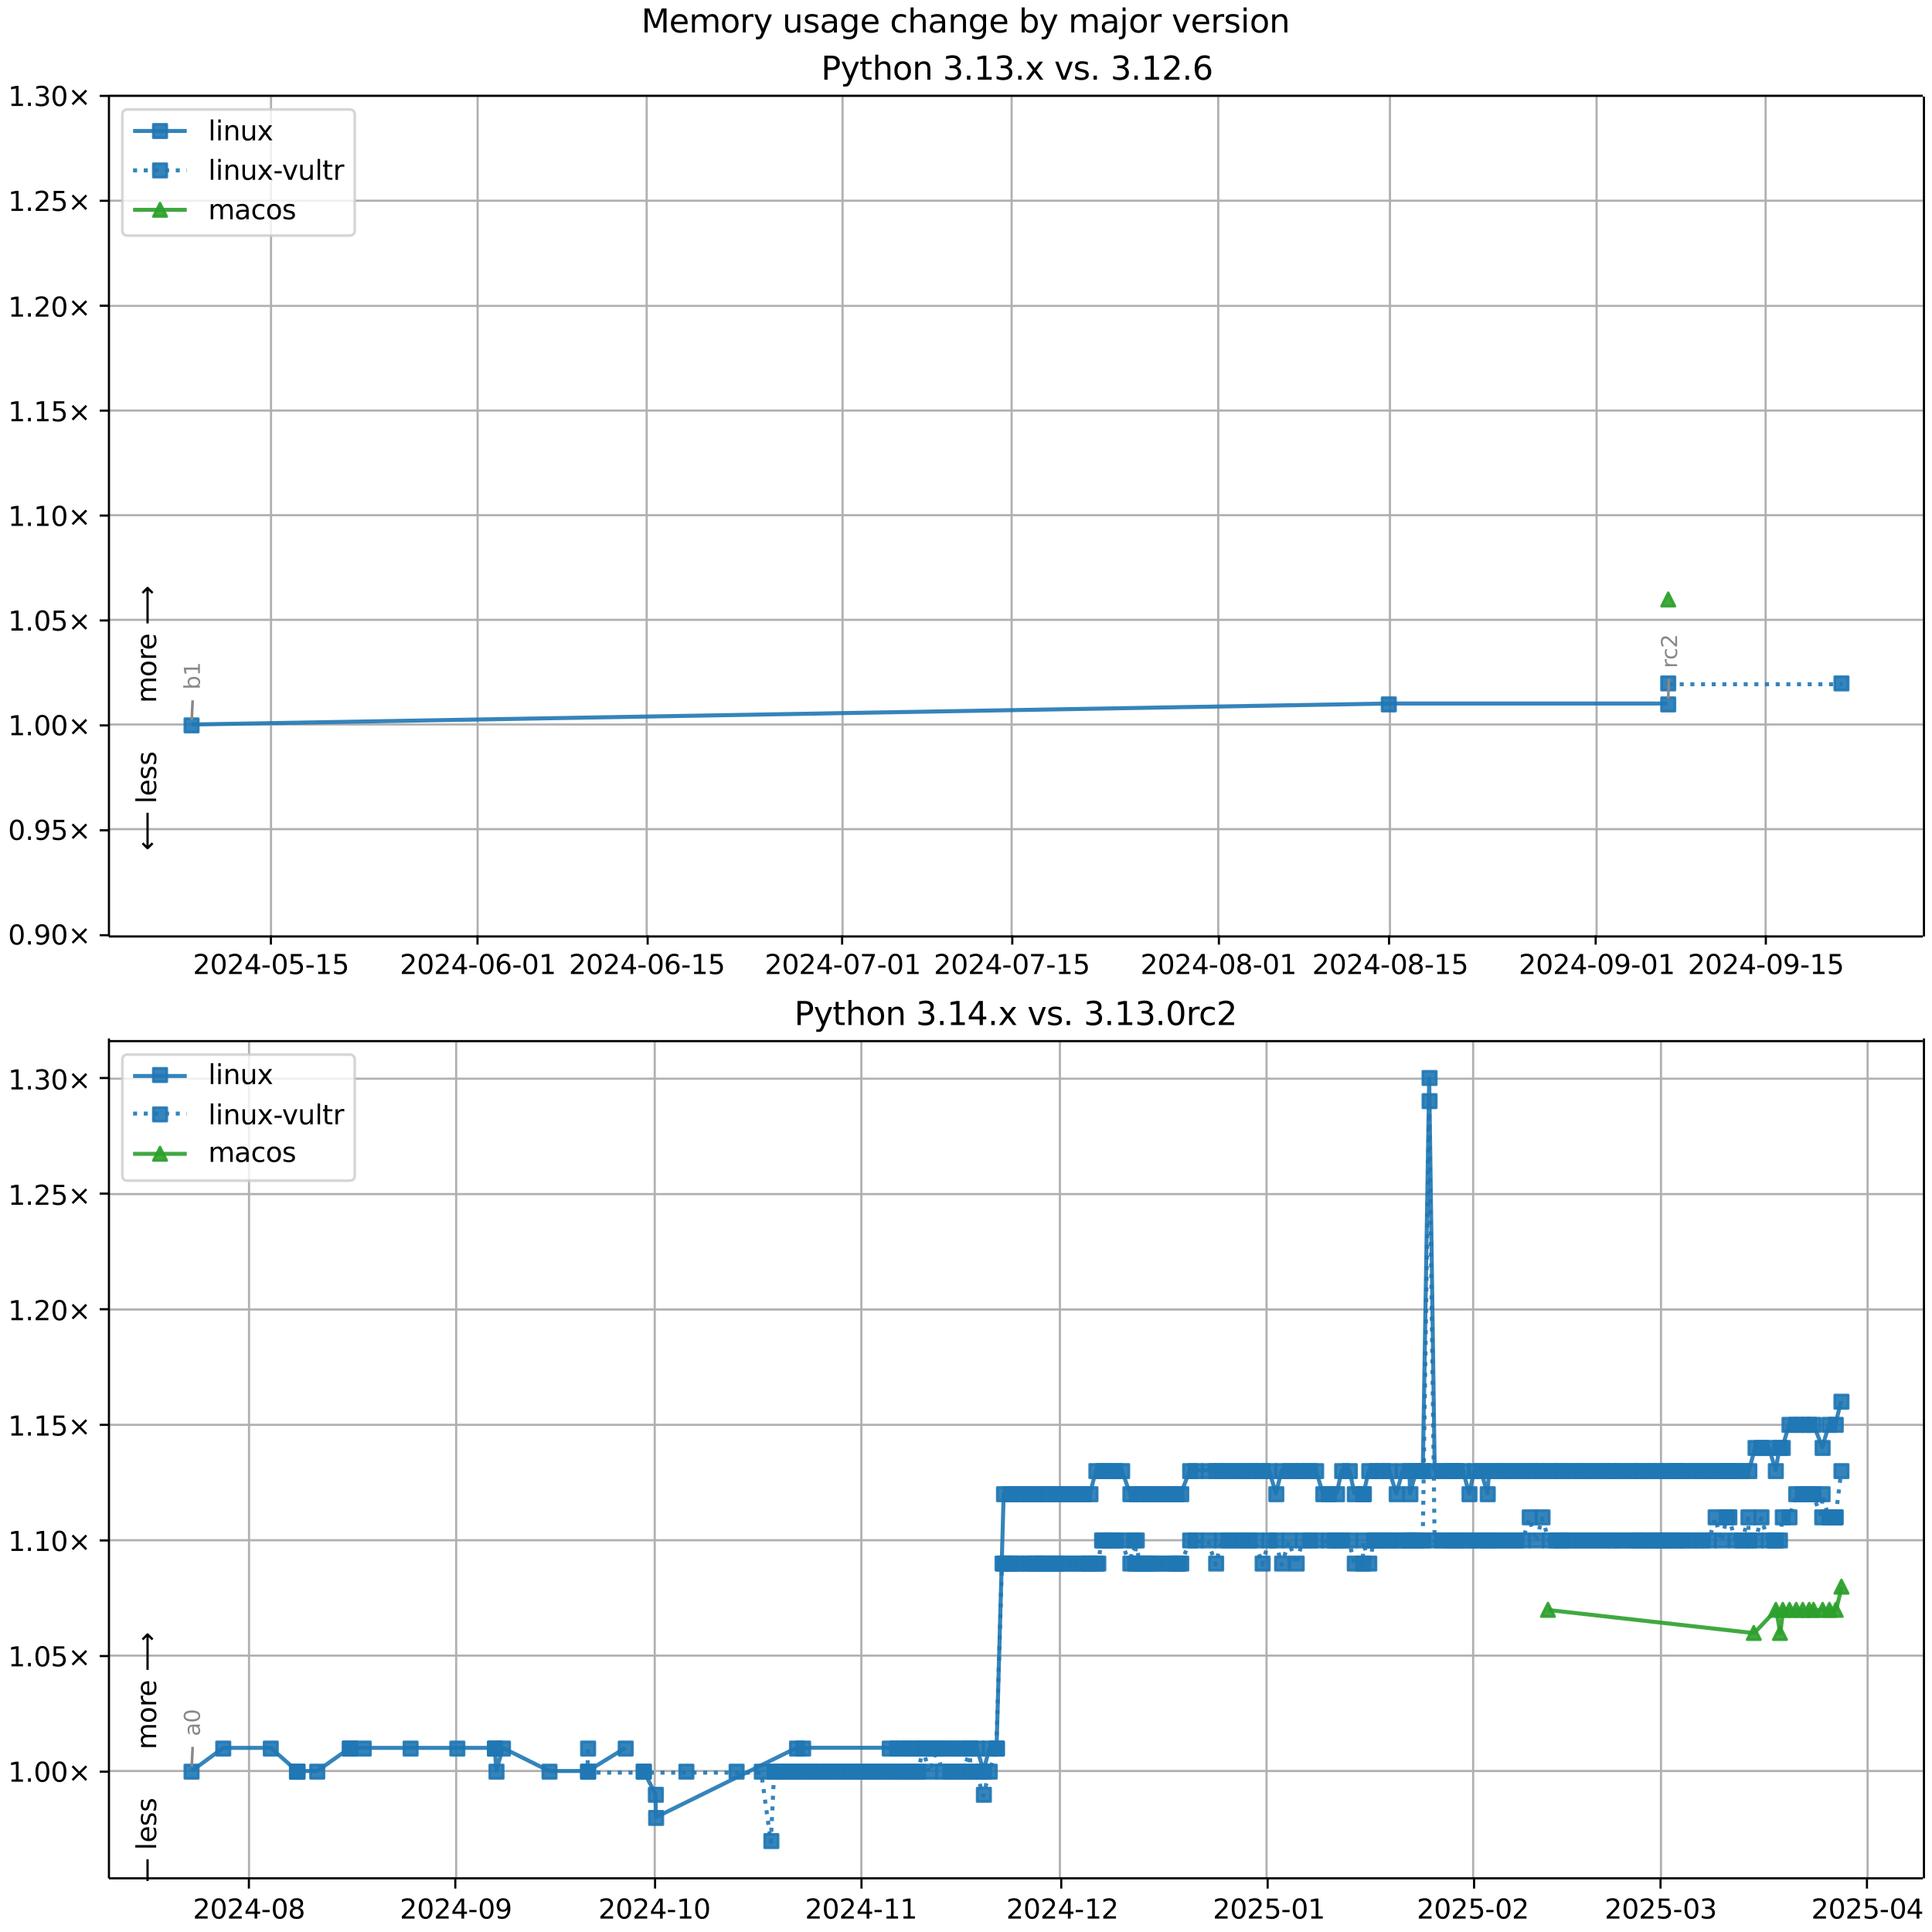 <?xml version="1.0" encoding="UTF-8"?>
<!DOCTYPE svg  PUBLIC '-//W3C//DTD SVG 1.1//EN'  'http://www.w3.org/Graphics/SVG/1.1/DTD/svg11.dtd'>
<svg width="720pt" height="720pt" version="1.1" viewBox="0 0 720 720" xmlns="http://www.w3.org/2000/svg" xmlns:xlink="http://www.w3.org/1999/xlink">
<defs>
<style type="text/css">*{stroke-linejoin: round; stroke-linecap: butt}</style>
</defs>
<path d="m0 720h720v-720h-720z" fill="#fff"/>
<path d="m40.6 349h676v-313h-676z" fill="#fff"/>
<path d="m101 349v-313" clip-path="url(#f)" fill="none" stroke="#b0b0b0" stroke-linecap="square" stroke-width=".8"/>
<defs>
<path id="i" d="m0 0v3.5" stroke="#000" stroke-width=".8"/>
</defs>
<use x="100.953" y="348.529" stroke="#000000" stroke-width=".8" xlink:href="#i"/>
<g transform="translate(71.9 363) scale(.1 -.1)">
<defs>
<path id="c" transform="scale(.016)" d="m1228 531h2203v-531h-2962v531q359 372 979 998 621 627 780 809 303 340 423 576 121 236 121 464 0 372-261 606-261 235-680 235-297 0-627-103-329-103-704-313v638q381 153 712 231 332 78 607 78 725 0 1156-363 431-362 431-968 0-288-108-546-107-257-392-607-78-91-497-524-418-433-1181-1211z"/>
<path id="b" transform="scale(.016)" d="m2034 4250q-487 0-733-480-245-479-245-1442 0-959 245-1439 246-480 733-480 491 0 736 480 246 480 246 1439 0 963-246 1442-245 480-736 480zm0 500q785 0 1199-621 414-620 414-1801 0-1178-414-1799-414-620-1199-620-784 0-1198 620-414 621-414 1799 0 1181 414 1801 414 621 1198 621z"/>
<path id="n" transform="scale(.016)" d="m2419 4116-1594-2491h1594v2491zm-166 550h794v-3041h666v-525h-666v-1100h-628v1100h-2106v609l1940 2957z"/>
<path id="e" transform="scale(.016)" d="m313 2009h1684v-512h-1684v512z"/>
<path id="k" transform="scale(.016)" d="m691 4666h2478v-532h-1900v-1143q137 47 274 70 138 23 276 23 781 0 1237-428 457-428 457-1159 0-753-469-1171-469-417-1322-417-294 0-599 50-304 50-629 150v635q281-153 581-228t634-75q541 0 856 284 316 284 316 772 0 487-316 771-315 285-856 285-253 0-505-56-251-56-513-175v2344z"/>
<path id="d" transform="scale(.016)" d="m794 531h1031v3560l-1122-225v575l1116 225h631v-4135h1031v-531h-2687v531z"/>
</defs>
<use xlink:href="#c"/>
<use transform="translate(63.6)" xlink:href="#b"/>
<use transform="translate(127)" xlink:href="#c"/>
<use transform="translate(191)" xlink:href="#n"/>
<use transform="translate(254)" xlink:href="#e"/>
<use transform="translate(291)" xlink:href="#b"/>
<use transform="translate(354)" xlink:href="#k"/>
<use transform="translate(418)" xlink:href="#e"/>
<use transform="translate(454)" xlink:href="#d"/>
<use transform="translate(518)" xlink:href="#k"/>
</g>
<path d="m178 349v-313" clip-path="url(#f)" fill="none" stroke="#b0b0b0" stroke-linecap="square" stroke-width=".8"/>
<use x="177.953" y="348.529" stroke="#000000" stroke-width=".8" xlink:href="#i"/>
<g transform="translate(149 363) scale(.1 -.1)">
<defs>
<path id="ah" transform="scale(.016)" d="m2113 2584q-425 0-674-291-248-290-248-796 0-503 248-796 249-292 674-292t673 292q248 293 248 796 0 506-248 796-248 291-673 291zm1253 1979v-575q-238 112-480 171-242 60-480 60-625 0-955-422-329-422-376-1275 184 272 462 417 279 145 613 145 703 0 1111-427 408-426 408-1160 0-719-425-1154-425-434-1131-434-810 0-1238 620-428 621-428 1799 0 1106 525 1764t1409 658q238 0 480-47t505-140z"/>
</defs>
<use xlink:href="#c"/>
<use transform="translate(63.6)" xlink:href="#b"/>
<use transform="translate(127)" xlink:href="#c"/>
<use transform="translate(191)" xlink:href="#n"/>
<use transform="translate(254)" xlink:href="#e"/>
<use transform="translate(291)" xlink:href="#b"/>
<use transform="translate(354)" xlink:href="#ah"/>
<use transform="translate(418)" xlink:href="#e"/>
<use transform="translate(454)" xlink:href="#b"/>
<use transform="translate(518)" xlink:href="#d"/>
</g>
<path d="m241 349v-313" clip-path="url(#f)" fill="none" stroke="#b0b0b0" stroke-linecap="square" stroke-width=".8"/>
<use x="241.365" y="348.529" stroke="#000000" stroke-width=".8" xlink:href="#i"/>
<g transform="translate(212 363) scale(.1 -.1)">
<use xlink:href="#c"/>
<use transform="translate(63.6)" xlink:href="#b"/>
<use transform="translate(127)" xlink:href="#c"/>
<use transform="translate(191)" xlink:href="#n"/>
<use transform="translate(254)" xlink:href="#e"/>
<use transform="translate(291)" xlink:href="#b"/>
<use transform="translate(354)" xlink:href="#ah"/>
<use transform="translate(418)" xlink:href="#e"/>
<use transform="translate(454)" xlink:href="#d"/>
<use transform="translate(518)" xlink:href="#k"/>
</g>
<path d="m314 349v-313" clip-path="url(#f)" fill="none" stroke="#b0b0b0" stroke-linecap="square" stroke-width=".8"/>
<use x="313.835" y="348.529" stroke="#000000" stroke-width=".8" xlink:href="#i"/>
<g transform="translate(285 363) scale(.1 -.1)">
<defs>
<path id="al" transform="scale(.016)" d="m525 4666h3e3v-269l-1694-4397h-659l1594 4134h-2241v532z"/>
</defs>
<use xlink:href="#c"/>
<use transform="translate(63.6)" xlink:href="#b"/>
<use transform="translate(127)" xlink:href="#c"/>
<use transform="translate(191)" xlink:href="#n"/>
<use transform="translate(254)" xlink:href="#e"/>
<use transform="translate(291)" xlink:href="#b"/>
<use transform="translate(354)" xlink:href="#al"/>
<use transform="translate(418)" xlink:href="#e"/>
<use transform="translate(454)" xlink:href="#b"/>
<use transform="translate(518)" xlink:href="#d"/>
</g>
<path d="m377 349v-313" clip-path="url(#f)" fill="none" stroke="#b0b0b0" stroke-linecap="square" stroke-width=".8"/>
<use x="377.247" y="348.529" stroke="#000000" stroke-width=".8" xlink:href="#i"/>
<g transform="translate(348 363) scale(.1 -.1)">
<use xlink:href="#c"/>
<use transform="translate(63.6)" xlink:href="#b"/>
<use transform="translate(127)" xlink:href="#c"/>
<use transform="translate(191)" xlink:href="#n"/>
<use transform="translate(254)" xlink:href="#e"/>
<use transform="translate(291)" xlink:href="#b"/>
<use transform="translate(354)" xlink:href="#al"/>
<use transform="translate(418)" xlink:href="#e"/>
<use transform="translate(454)" xlink:href="#d"/>
<use transform="translate(518)" xlink:href="#k"/>
</g>
<path d="m454 349v-313" clip-path="url(#f)" fill="none" stroke="#b0b0b0" stroke-linecap="square" stroke-width=".8"/>
<use x="454.247" y="348.529" stroke="#000000" stroke-width=".8" xlink:href="#i"/>
<g transform="translate(425 363) scale(.1 -.1)">
<defs>
<path id="ag" transform="scale(.016)" d="m2034 2216q-450 0-708-241-257-241-257-662 0-422 257-663 258-241 708-241t709 242q260 243 260 662 0 421-258 662-257 241-711 241zm-631 268q-406 100-633 378-226 279-226 679 0 559 398 884 399 325 1092 325 697 0 1094-325t397-884q0-400-227-679-226-278-629-378 456-106 710-416 255-309 255-755 0-679-414-1042-414-362-1186-362-771 0-1186 362-414 363-414 1042 0 446 256 755 257 310 713 416zm-231 997q0-362 226-565 227-203 636-203 407 0 636 203 230 203 230 565 0 363-230 566-229 203-636 203-409 0-636-203-226-203-226-566z"/>
</defs>
<use xlink:href="#c"/>
<use transform="translate(63.6)" xlink:href="#b"/>
<use transform="translate(127)" xlink:href="#c"/>
<use transform="translate(191)" xlink:href="#n"/>
<use transform="translate(254)" xlink:href="#e"/>
<use transform="translate(291)" xlink:href="#b"/>
<use transform="translate(354)" xlink:href="#ag"/>
<use transform="translate(418)" xlink:href="#e"/>
<use transform="translate(454)" xlink:href="#b"/>
<use transform="translate(518)" xlink:href="#d"/>
</g>
<path d="m518 349v-313" clip-path="url(#f)" fill="none" stroke="#b0b0b0" stroke-linecap="square" stroke-width=".8"/>
<use x="517.659" y="348.529" stroke="#000000" stroke-width=".8" xlink:href="#i"/>
<g transform="translate(489 363) scale(.1 -.1)">
<use xlink:href="#c"/>
<use transform="translate(63.6)" xlink:href="#b"/>
<use transform="translate(127)" xlink:href="#c"/>
<use transform="translate(191)" xlink:href="#n"/>
<use transform="translate(254)" xlink:href="#e"/>
<use transform="translate(291)" xlink:href="#b"/>
<use transform="translate(354)" xlink:href="#ag"/>
<use transform="translate(418)" xlink:href="#e"/>
<use transform="translate(454)" xlink:href="#d"/>
<use transform="translate(518)" xlink:href="#k"/>
</g>
<path d="m595 349v-313" clip-path="url(#f)" fill="none" stroke="#b0b0b0" stroke-linecap="square" stroke-width=".8"/>
<use x="594.659" y="348.529" stroke="#000000" stroke-width=".8" xlink:href="#i"/>
<g transform="translate(566 363) scale(.1 -.1)">
<defs>
<path id="ac" transform="scale(.016)" d="m703 97v575q238-113 481-172 244-59 479-59 625 0 954 420 330 420 377 1277-181-269-460-413-278-144-615-144-700 0-1108 423-408 424-408 1159 0 718 425 1152 425 435 1131 435 810 0 1236-621 427-620 427-1801 0-1103-524-1761-523-658-1407-658-238 0-482 47-243 47-506 141zm1256 1978q425 0 673 290 249 291 249 798 0 503-249 795-248 292-673 292t-673-292-248-795q0-507 248-798 248-290 673-290z"/>
</defs>
<use xlink:href="#c"/>
<use transform="translate(63.6)" xlink:href="#b"/>
<use transform="translate(127)" xlink:href="#c"/>
<use transform="translate(191)" xlink:href="#n"/>
<use transform="translate(254)" xlink:href="#e"/>
<use transform="translate(291)" xlink:href="#b"/>
<use transform="translate(354)" xlink:href="#ac"/>
<use transform="translate(418)" xlink:href="#e"/>
<use transform="translate(454)" xlink:href="#b"/>
<use transform="translate(518)" xlink:href="#d"/>
</g>
<path d="m658 349v-313" clip-path="url(#f)" fill="none" stroke="#b0b0b0" stroke-linecap="square" stroke-width=".8"/>
<use x="658.071" y="348.529" stroke="#000000" stroke-width=".8" xlink:href="#i"/>
<g transform="translate(629 363) scale(.1 -.1)">
<use xlink:href="#c"/>
<use transform="translate(63.6)" xlink:href="#b"/>
<use transform="translate(127)" xlink:href="#c"/>
<use transform="translate(191)" xlink:href="#n"/>
<use transform="translate(254)" xlink:href="#e"/>
<use transform="translate(291)" xlink:href="#b"/>
<use transform="translate(354)" xlink:href="#ac"/>
<use transform="translate(418)" xlink:href="#e"/>
<use transform="translate(454)" xlink:href="#d"/>
<use transform="translate(518)" xlink:href="#k"/>
</g>
<path d="m40.6 349h676" clip-path="url(#f)" fill="none" stroke="#b0b0b0" stroke-linecap="square" stroke-width=".8"/>
<defs>
<path id="l" d="m0 0h-3.5" stroke="#000" stroke-width=".8"/>
</defs>
<use x="40.646" y="348.529" stroke="#000000" stroke-width=".8" xlink:href="#l"/>
<g transform="translate(3 352) scale(.1 -.1)">
<defs>
<path id="g" transform="scale(.016)" d="m684 794h660v-794h-660v794z"/>
<path id="m" transform="scale(.016)" d="m4488 3438-1429-1435 1429-1428-372-378-1435 1434-1434-1434-369 378 1425 1428-1425 1435 369 378 1434-1435 1435 1435 372-378z"/>
</defs>
<use xlink:href="#b"/>
<use transform="translate(63.6)" xlink:href="#g"/>
<use transform="translate(95.4)" xlink:href="#ac"/>
<use transform="translate(159)" xlink:href="#b"/>
<use transform="translate(223)" xlink:href="#m"/>
</g>
<path d="m40.6 309h676" clip-path="url(#f)" fill="none" stroke="#b0b0b0" stroke-linecap="square" stroke-width=".8"/>
<use x="40.646" y="309.429" stroke="#000000" stroke-width=".8" xlink:href="#l"/>
<g transform="translate(3 313) scale(.1 -.1)">
<use xlink:href="#b"/>
<use transform="translate(63.6)" xlink:href="#g"/>
<use transform="translate(95.4)" xlink:href="#ac"/>
<use transform="translate(159)" xlink:href="#k"/>
<use transform="translate(223)" xlink:href="#m"/>
</g>
<path d="m40.6 270h676" clip-path="url(#f)" fill="none" stroke="#b0b0b0" stroke-linecap="square" stroke-width=".8"/>
<use x="40.646" y="270.33" stroke="#000000" stroke-width=".8" xlink:href="#l"/>
<g transform="translate(3 274) scale(.1 -.1)">
<use xlink:href="#d"/>
<use transform="translate(63.6)" xlink:href="#g"/>
<use transform="translate(95.4)" xlink:href="#b"/>
<use transform="translate(159)" xlink:href="#b"/>
<use transform="translate(223)" xlink:href="#m"/>
</g>
<path d="m40.6 231h676" clip-path="url(#f)" fill="none" stroke="#b0b0b0" stroke-linecap="square" stroke-width=".8"/>
<use x="40.646" y="231.23" stroke="#000000" stroke-width=".8" xlink:href="#l"/>
<g transform="translate(3 235) scale(.1 -.1)">
<use xlink:href="#d"/>
<use transform="translate(63.6)" xlink:href="#g"/>
<use transform="translate(95.4)" xlink:href="#b"/>
<use transform="translate(159)" xlink:href="#k"/>
<use transform="translate(223)" xlink:href="#m"/>
</g>
<path d="m40.6 192h676" clip-path="url(#f)" fill="none" stroke="#b0b0b0" stroke-linecap="square" stroke-width=".8"/>
<use x="40.646" y="192.131" stroke="#000000" stroke-width=".8" xlink:href="#l"/>
<g transform="translate(3 196) scale(.1 -.1)">
<use xlink:href="#d"/>
<use transform="translate(63.6)" xlink:href="#g"/>
<use transform="translate(95.4)" xlink:href="#d"/>
<use transform="translate(159)" xlink:href="#b"/>
<use transform="translate(223)" xlink:href="#m"/>
</g>
<path d="m40.6 153h676" clip-path="url(#f)" fill="none" stroke="#b0b0b0" stroke-linecap="square" stroke-width=".8"/>
<use x="40.646" y="153.031" stroke="#000000" stroke-width=".8" xlink:href="#l"/>
<g transform="translate(3 157) scale(.1 -.1)">
<use xlink:href="#d"/>
<use transform="translate(63.6)" xlink:href="#g"/>
<use transform="translate(95.4)" xlink:href="#d"/>
<use transform="translate(159)" xlink:href="#k"/>
<use transform="translate(223)" xlink:href="#m"/>
</g>
<path d="m40.6 114h676" clip-path="url(#f)" fill="none" stroke="#b0b0b0" stroke-linecap="square" stroke-width=".8"/>
<use x="40.646" y="113.932" stroke="#000000" stroke-width=".8" xlink:href="#l"/>
<g transform="translate(3 118) scale(.1 -.1)">
<use xlink:href="#d"/>
<use transform="translate(63.6)" xlink:href="#g"/>
<use transform="translate(95.4)" xlink:href="#c"/>
<use transform="translate(159)" xlink:href="#b"/>
<use transform="translate(223)" xlink:href="#m"/>
</g>
<path d="m40.6 74.8h676" clip-path="url(#f)" fill="none" stroke="#b0b0b0" stroke-linecap="square" stroke-width=".8"/>
<use x="40.646" y="74.832" stroke="#000000" stroke-width=".8" xlink:href="#l"/>
<g transform="translate(3 78.6) scale(.1 -.1)">
<use xlink:href="#d"/>
<use transform="translate(63.6)" xlink:href="#g"/>
<use transform="translate(95.4)" xlink:href="#c"/>
<use transform="translate(159)" xlink:href="#k"/>
<use transform="translate(223)" xlink:href="#m"/>
</g>
<path d="m40.6 35.7h676" clip-path="url(#f)" fill="none" stroke="#b0b0b0" stroke-linecap="square" stroke-width=".8"/>
<use x="40.646" y="35.733" stroke="#000000" stroke-width=".8" xlink:href="#l"/>
<g transform="translate(3 39.5) scale(.1 -.1)">
<defs>
<path id="r" transform="scale(.016)" d="m2597 2516q453-97 707-404 255-306 255-756 0-690-475-1069-475-378-1350-378-293 0-604 58t-642 174v609q262-153 574-231 313-78 654-78 593 0 904 234t311 681q0 413-289 645-289 233-804 233h-544v519h569q465 0 712 186t247 536q0 359-255 551-254 193-729 193-260 0-557-57-297-56-653-174v562q360 100 674 150t592 50q719 0 1137-327 419-326 419-882 0-388-222-655t-631-370z"/>
</defs>
<use xlink:href="#d"/>
<use transform="translate(63.6)" xlink:href="#g"/>
<use transform="translate(95.4)" xlink:href="#r"/>
<use transform="translate(159)" xlink:href="#b"/>
<use transform="translate(223)" xlink:href="#m"/>
</g>
<path d="m71.4 270 446-7.82h104" clip-path="url(#f)" fill="none" stroke="#1f77b4" stroke-linecap="square" stroke-opacity=".9" stroke-width="1.5"/>
<defs>
<path id="a" d="m-2.5 2.5h5v-5h-5z" stroke="#1f77b4" stroke-opacity=".9"/>
</defs>
<g clip-path="url(#f)" fill="#1f77b4" fill-opacity=".9" stroke="#1f77b4" stroke-opacity=".9">
<use x="71.389" y="270.33" xlink:href="#a"/>
<use x="517.569" y="262.51" xlink:href="#a"/>
<use x="621.695" y="262.51" xlink:href="#a"/>
</g>
<g stroke="#1f77b4" stroke-opacity=".9">
<path d="m622 255h64.6" clip-path="url(#f)" fill="none" stroke-dasharray="1.5,2.475" stroke-width="1.5"/>
<g clip-path="url(#f)" fill="#1f77b4" fill-opacity=".9">
<use x="621.695" y="254.69" xlink:href="#a"/>
<use x="686.256" y="254.69" xlink:href="#a"/>
</g>
</g>
<path d="m622 223" clip-path="url(#f)" fill="none" stroke="#2ca02c" stroke-linecap="square" stroke-opacity=".9" stroke-width="1.5"/>
<defs>
<path id="j" d="m0-2.5-2.5 5h5z" stroke="#2ca02c" stroke-opacity=".9"/>
</defs>
<g clip-path="url(#f)">
<use x="621.695" y="223.41" fill="#2ca02c" fill-opacity=".9" stroke="#2ca02c" stroke-opacity=".9" xlink:href="#j"/>
</g>
<path d="m40.6 349v-313" fill="none" stroke="#000" stroke-linecap="square" stroke-width=".8"/>
<path d="m717 349v-313" fill="none" stroke="#000" stroke-linecap="square" stroke-width=".8"/>
<path d="m40.6 349h676" fill="none" stroke="#000" stroke-linecap="square" stroke-width=".8"/>
<path d="m40.6 35.7h676" fill="none" stroke="#000" stroke-linecap="square" stroke-width=".8"/>
<path d="m71.8 261-0.348 7.35" fill="none" stroke="#888" stroke-linecap="round"/>
<g transform="translate(74.5 257) rotate(-90) scale(.08 -.08)" fill="#888">
<defs>
<path id="aj" transform="scale(.016)" d="m3116 1747q0 634-261 995t-717 361q-457 0-718-361t-261-995 261-995 718-361q456 0 717 361t261 995zm-1957 1222q182 312 458 463 277 152 661 152 638 0 1036-506 399-506 399-1331t-399-1332q-398-506-1036-506-384 0-661 152-276 152-458 464v-525h-578v4863h578v-1894z"/>
</defs>
<use xlink:href="#aj"/>
<use transform="translate(63.5)" xlink:href="#d"/>
</g>
<path d="m622 253-0.326 7.34" fill="none" stroke="#888" stroke-linecap="round"/>
<g transform="translate(625 249) rotate(-90) scale(.08 -.08)" fill="#888">
<defs>
<path id="p" transform="scale(.016)" d="m2631 2963q-97 56-211 82-114 27-251 27-488 0-749-317t-261-911v-1844h-578v3500h578v-544q182 319 472 473 291 155 707 155 59 0 131-8 72-7 159-23l3-590z"/>
<path id="ab" transform="scale(.016)" d="m3122 3366v-538q-244 135-489 202t-495 67q-560 0-870-355-309-354-309-995t309-996q310-354 870-354 250 0 495 67t489 202v-532q-241-112-499-168-257-57-548-57-791 0-1257 497-465 497-465 1341 0 856 470 1346 471 491 1290 491 265 0 518-55 253-54 491-163z"/>
</defs>
<use xlink:href="#p"/>
<use transform="translate(38.9)" xlink:href="#ab"/>
<use transform="translate(93.8)" xlink:href="#c"/>
</g>
<g clip-path="url(#f)">
<g transform="translate(58.2 262) rotate(-90) scale(.1 -.1)">
<defs>
<path id="x" transform="scale(.016)" d="m3328 2828q216 388 516 572t706 184q547 0 844-383 297-382 297-1088v-2113h-578v2094q0 503-179 746-178 244-543 244-447 0-707-297-259-296-259-809v-1978h-578v2094q0 506-178 748t-550 242q-441 0-701-298-259-298-259-808v-1978h-578v3500h578v-544q197 322 472 475t653 153q382 0 649-194 267-193 395-562z"/>
<path id="q" transform="scale(.016)" d="m1959 3097q-462 0-731-361t-269-989 267-989q268-361 733-361 460 0 728 362 269 363 269 988 0 622-269 986-268 364-728 364zm0 487q750 0 1178-488 429-487 429-1349 0-859-429-1349-428-489-1178-489-753 0-1180 489-426 490-426 1349 0 862 426 1349 427 488 1180 488z"/>
<path id="u" transform="scale(.016)" d="m3597 1894v-281h-2644q38-594 358-905t892-311q331 0 642 81t618 244v-544q-310-131-635-200t-659-69q-838 0-1327 487-489 488-489 1320 0 859 464 1363 464 505 1252 505 706 0 1117-455 411-454 411-1235zm-575 169q-6 471-264 752-258 282-683 282-481 0-770-272t-333-766l2050 4z"/>
<path id="am" transform="scale(.016)" d="m8863 2147v-281l-1229-1228-375 375 729 728h-7622v531h7622l-729 728 375 375 1229-1228z"/>
</defs>
<use xlink:href="#x"/>
<use transform="translate(97.4)" xlink:href="#q"/>
<use transform="translate(159)" xlink:href="#p"/>
<use transform="translate(197)" xlink:href="#u"/>
<use transform="translate(259)" xlink:href="#DejaVuSans-20"/>
<use transform="translate(291)" xlink:href="#am"/>
</g>
</g>
<g clip-path="url(#f)">
<g transform="translate(58.2 317) rotate(-90) scale(.1 -.1)">
<defs>
<path id="an" transform="scale(.016)" d="m313 1866v281l1228 1228 375-375-728-728h7621v-531h-7621l728-728-375-375-1228 1228z"/>
<path id="t" transform="scale(.016)" d="m603 4863h575v-4863h-575v4863z"/>
<path id="o" transform="scale(.016)" d="m2834 3397v-544q-243 125-506 187-262 63-544 63-428 0-642-131t-214-394q0-200 153-314t616-217l197-44q612-131 870-370t258-667q0-488-386-773-386-284-1061-284-281 0-586 55t-642 164v594q319-166 628-249 309-82 613-82 406 0 624 139 219 139 219 392 0 234-158 359-157 125-692 241l-200 47q-534 112-772 345-237 233-237 639 0 494 350 762 350 269 994 269 318 0 599-47 282-46 519-140z"/>
</defs>
<use xlink:href="#an"/>
<use transform="translate(143)" xlink:href="#DejaVuSans-20"/>
<use transform="translate(175)" xlink:href="#t"/>
<use transform="translate(203)" xlink:href="#u"/>
<use transform="translate(264)" xlink:href="#o"/>
<use transform="translate(317)" xlink:href="#o"/>
</g>
</g>
<g transform="translate(306 29.7) scale(.12 -.12)">
<defs>
<path id="ak" transform="scale(.016)" d="m1259 4147v-1753h794q441 0 681 228 241 228 241 650 0 419-241 647-240 228-681 228h-794zm-631 519h1425q785 0 1186-355 402-355 402-1039 0-691-402-1044-401-353-1186-353h-794v-1875h-631v4666z"/>
<path id="ad" transform="scale(.016)" d="m2059-325q-243-625-475-815-231-191-618-191h-460v481h338q237 0 368 113 132 112 291 531l103 262-1415 3444h609l1094-2737 1094 2737h609l-1538-3825z"/>
<path id="ae" transform="scale(.016)" d="m1172 4494v-994h1184v-447h-1184v-1900q0-428 117-550t477-122h590v-481h-590q-666 0-919 248-253 249-253 905v1900h-422v447h422v994h578z"/>
<path id="af" transform="scale(.016)" d="m3513 2113v-2113h-575v2094q0 497-194 743-194 247-581 247-466 0-735-297-269-296-269-809v-1978h-578v4863h578v-1907q207 316 486 472 280 156 646 156 603 0 912-373 310-373 310-1098z"/>
<path id="s" transform="scale(.016)" d="m3513 2113v-2113h-575v2094q0 497-194 743-194 247-581 247-466 0-735-297-269-296-269-809v-1978h-578v3500h578v-544q207 316 486 472 280 156 646 156 603 0 912-373 310-373 310-1098z"/>
<path id="w" transform="scale(.016)" d="m3513 3500-1266-1703 1331-1797h-678l-1019 1375-1018-1375h-679l1360 1831-1244 1669h678l928-1247 928 1247h679z"/>
<path id="z" transform="scale(.016)" d="m191 3500h609l1094-2937 1094 2937h609l-1313-3500h-781l-1312 3500z"/>
</defs>
<use xlink:href="#ak"/>
<use transform="translate(60.3)" xlink:href="#ad"/>
<use transform="translate(119)" xlink:href="#ae"/>
<use transform="translate(159)" xlink:href="#af"/>
<use transform="translate(222)" xlink:href="#q"/>
<use transform="translate(283)" xlink:href="#s"/>
<use transform="translate(347)" xlink:href="#DejaVuSans-20"/>
<use transform="translate(378)" xlink:href="#r"/>
<use transform="translate(442)" xlink:href="#g"/>
<use transform="translate(474)" xlink:href="#d"/>
<use transform="translate(537)" xlink:href="#r"/>
<use transform="translate(601)" xlink:href="#g"/>
<use transform="translate(633)" xlink:href="#w"/>
<use transform="translate(692)" xlink:href="#DejaVuSans-20"/>
<use transform="translate(724)" xlink:href="#z"/>
<use transform="translate(783)" xlink:href="#o"/>
<use transform="translate(835)" xlink:href="#g"/>
<use transform="translate(867)" xlink:href="#DejaVuSans-20"/>
<use transform="translate(899)" xlink:href="#r"/>
<use transform="translate(962)" xlink:href="#g"/>
<use transform="translate(994)" xlink:href="#d"/>
<use transform="translate(1058)" xlink:href="#c"/>
<use transform="translate(1121)" xlink:href="#g"/>
<use transform="translate(1153)" xlink:href="#ah"/>
</g>
<path d="m47.6 87.8h82.6q2 0 2-2v-43q0-2-2-2h-82.6q-2 0-2 2v43q0 2 2 2z" fill="#fff" opacity=".8" stroke="#ccc"/>
<path d="m49.6 48.8h10 10" fill="none" stroke="#1f77b4" stroke-linecap="square" stroke-opacity=".9" stroke-width="1.5"/>
<use x="59.646" y="48.831" fill="#1f77b4" fill-opacity=".9" stroke="#1f77b4" stroke-opacity=".9" xlink:href="#a"/>
<g transform="translate(77.6 52.3) scale(.1 -.1)">
<defs>
<path id="aa" transform="scale(.016)" d="m603 3500h575v-3500h-575v3500zm0 1363h575v-729h-575v729z"/>
<path id="v" transform="scale(.016)" d="m544 1381v2119h575v-2097q0-497 193-746 194-248 582-248 465 0 735 297 271 297 271 810v1984h575v-3500h-575v538q-209-319-486-474-276-155-642-155-603 0-916 375-312 375-312 1097zm1447 2203z"/>
</defs>
<use xlink:href="#t"/>
<use transform="translate(27.8)" xlink:href="#aa"/>
<use transform="translate(55.6)" xlink:href="#s"/>
<use transform="translate(119)" xlink:href="#v"/>
<use transform="translate(182)" xlink:href="#w"/>
</g>
<path d="m49.6 63.5h10 10" fill="none" stroke="#1f77b4" stroke-dasharray="1.5,2.475" stroke-opacity=".9" stroke-width="1.5"/>
<use x="59.646" y="63.509" fill="#1f77b4" fill-opacity=".9" stroke="#1f77b4" stroke-opacity=".9" xlink:href="#a"/>
<g transform="translate(77.6 67) scale(.1 -.1)">
<use xlink:href="#t"/>
<use transform="translate(27.8)" xlink:href="#aa"/>
<use transform="translate(55.6)" xlink:href="#s"/>
<use transform="translate(119)" xlink:href="#v"/>
<use transform="translate(182)" xlink:href="#w"/>
<use transform="translate(242)" xlink:href="#e"/>
<use transform="translate(275)" xlink:href="#z"/>
<use transform="translate(334)" xlink:href="#v"/>
<use transform="translate(398)" xlink:href="#t"/>
<use transform="translate(425)" xlink:href="#ae"/>
<use transform="translate(465)" xlink:href="#p"/>
</g>
<path d="m49.6 78.2h10 10" fill="none" stroke="#2ca02c" stroke-linecap="square" stroke-opacity=".9" stroke-width="1.5"/>
<use x="59.646" y="78.187" fill="#2ca02c" fill-opacity=".9" stroke="#2ca02c" stroke-opacity=".9" xlink:href="#j"/>
<g transform="translate(77.6 81.7) scale(.1 -.1)">
<defs>
<path id="y" transform="scale(.016)" d="m2194 1759q-697 0-966-159t-269-544q0-306 202-486 202-179 548-179 479 0 768 339t289 901v128h-572zm1147 238v-2e3h-575v531q-197-318-491-470t-719-152q-537 0-855 302-317 302-317 808 0 590 395 890 396 300 1180 300h807v57q0 397-261 614t-733 217q-300 0-585-72-284-72-546-216v532q315 122 612 182 297 61 578 61 760 0 1135-394 375-393 375-1193z"/>
</defs>
<use xlink:href="#x"/>
<use transform="translate(97.4)" xlink:href="#y"/>
<use transform="translate(159)" xlink:href="#ab"/>
<use transform="translate(214)" xlink:href="#q"/>
<use transform="translate(275)" xlink:href="#o"/>
</g>
<path d="m40.6 700h676v-313h-676z" fill="#fff"/>
<path d="m92.8 700v-313" clip-path="url(#h)" fill="none" stroke="#b0b0b0" stroke-linecap="square" stroke-width=".8"/>
<use x="92.754" y="700.322" stroke="#000000" stroke-width=".8" xlink:href="#i"/>
<g transform="translate(71.9 715) scale(.1 -.1)">
<use xlink:href="#c"/>
<use transform="translate(63.6)" xlink:href="#b"/>
<use transform="translate(127)" xlink:href="#c"/>
<use transform="translate(191)" xlink:href="#n"/>
<use transform="translate(254)" xlink:href="#e"/>
<use transform="translate(291)" xlink:href="#b"/>
<use transform="translate(354)" xlink:href="#ag"/>
</g>
<path d="m170 700v-313" clip-path="url(#h)" fill="none" stroke="#b0b0b0" stroke-linecap="square" stroke-width=".8"/>
<use x="169.68" y="700.322" stroke="#000000" stroke-width=".8" xlink:href="#i"/>
<g transform="translate(149 715) scale(.1 -.1)">
<use xlink:href="#c"/>
<use transform="translate(63.6)" xlink:href="#b"/>
<use transform="translate(127)" xlink:href="#c"/>
<use transform="translate(191)" xlink:href="#n"/>
<use transform="translate(254)" xlink:href="#e"/>
<use transform="translate(291)" xlink:href="#b"/>
<use transform="translate(354)" xlink:href="#ac"/>
</g>
<path d="m244 700v-313" clip-path="url(#h)" fill="none" stroke="#b0b0b0" stroke-linecap="square" stroke-width=".8"/>
<use x="244.125" y="700.322" stroke="#000000" stroke-width=".8" xlink:href="#i"/>
<g transform="translate(223 715) scale(.1 -.1)">
<use xlink:href="#c"/>
<use transform="translate(63.6)" xlink:href="#b"/>
<use transform="translate(127)" xlink:href="#c"/>
<use transform="translate(191)" xlink:href="#n"/>
<use transform="translate(254)" xlink:href="#e"/>
<use transform="translate(291)" xlink:href="#d"/>
<use transform="translate(354)" xlink:href="#b"/>
</g>
<path d="m321 700v-313" clip-path="url(#h)" fill="none" stroke="#b0b0b0" stroke-linecap="square" stroke-width=".8"/>
<use x="321.051" y="700.322" stroke="#000000" stroke-width=".8" xlink:href="#i"/>
<g transform="translate(300 715) scale(.1 -.1)">
<use xlink:href="#c"/>
<use transform="translate(63.6)" xlink:href="#b"/>
<use transform="translate(127)" xlink:href="#c"/>
<use transform="translate(191)" xlink:href="#n"/>
<use transform="translate(254)" xlink:href="#e"/>
<use transform="translate(291)" xlink:href="#d"/>
<use transform="translate(354)" xlink:href="#d"/>
</g>
<path d="m395 700v-313" clip-path="url(#h)" fill="none" stroke="#b0b0b0" stroke-linecap="square" stroke-width=".8"/>
<use x="395.496" y="700.322" stroke="#000000" stroke-width=".8" xlink:href="#i"/>
<g transform="translate(375 715) scale(.1 -.1)">
<use xlink:href="#c"/>
<use transform="translate(63.6)" xlink:href="#b"/>
<use transform="translate(127)" xlink:href="#c"/>
<use transform="translate(191)" xlink:href="#n"/>
<use transform="translate(254)" xlink:href="#e"/>
<use transform="translate(291)" xlink:href="#d"/>
<use transform="translate(354)" xlink:href="#c"/>
</g>
<path d="m472 700v-313" clip-path="url(#h)" fill="none" stroke="#b0b0b0" stroke-linecap="square" stroke-width=".8"/>
<use x="472.422" y="700.322" stroke="#000000" stroke-width=".8" xlink:href="#i"/>
<g transform="translate(452 715) scale(.1 -.1)">
<use xlink:href="#c"/>
<use transform="translate(63.6)" xlink:href="#b"/>
<use transform="translate(127)" xlink:href="#c"/>
<use transform="translate(191)" xlink:href="#k"/>
<use transform="translate(254)" xlink:href="#e"/>
<use transform="translate(291)" xlink:href="#b"/>
<use transform="translate(354)" xlink:href="#d"/>
</g>
<path d="m549 700v-313" clip-path="url(#h)" fill="none" stroke="#b0b0b0" stroke-linecap="square" stroke-width=".8"/>
<use x="549.349" y="700.322" stroke="#000000" stroke-width=".8" xlink:href="#i"/>
<g transform="translate(528 715) scale(.1 -.1)">
<use xlink:href="#c"/>
<use transform="translate(63.6)" xlink:href="#b"/>
<use transform="translate(127)" xlink:href="#c"/>
<use transform="translate(191)" xlink:href="#k"/>
<use transform="translate(254)" xlink:href="#e"/>
<use transform="translate(291)" xlink:href="#b"/>
<use transform="translate(354)" xlink:href="#c"/>
</g>
<path d="m619 700v-313" clip-path="url(#h)" fill="none" stroke="#b0b0b0" stroke-linecap="square" stroke-width=".8"/>
<use x="618.831" y="700.322" stroke="#000000" stroke-width=".8" xlink:href="#i"/>
<g transform="translate(598 715) scale(.1 -.1)">
<use xlink:href="#c"/>
<use transform="translate(63.6)" xlink:href="#b"/>
<use transform="translate(127)" xlink:href="#c"/>
<use transform="translate(191)" xlink:href="#k"/>
<use transform="translate(254)" xlink:href="#e"/>
<use transform="translate(291)" xlink:href="#b"/>
<use transform="translate(354)" xlink:href="#r"/>
</g>
<path d="m696 700v-313" clip-path="url(#h)" fill="none" stroke="#b0b0b0" stroke-linecap="square" stroke-width=".8"/>
<use x="695.757" y="700.322" stroke="#000000" stroke-width=".8" xlink:href="#i"/>
<g transform="translate(675 715) scale(.1 -.1)">
<use xlink:href="#c"/>
<use transform="translate(63.6)" xlink:href="#b"/>
<use transform="translate(127)" xlink:href="#c"/>
<use transform="translate(191)" xlink:href="#k"/>
<use transform="translate(254)" xlink:href="#e"/>
<use transform="translate(291)" xlink:href="#b"/>
<use transform="translate(354)" xlink:href="#n"/>
</g>
<path d="m40.6 660h676" clip-path="url(#h)" fill="none" stroke="#b0b0b0" stroke-linecap="square" stroke-width=".8"/>
<use x="40.646" y="660.253" stroke="#000000" stroke-width=".8" xlink:href="#l"/>
<g transform="translate(3 664) scale(.1 -.1)">
<use xlink:href="#d"/>
<use transform="translate(63.6)" xlink:href="#g"/>
<use transform="translate(95.4)" xlink:href="#b"/>
<use transform="translate(159)" xlink:href="#b"/>
<use transform="translate(223)" xlink:href="#m"/>
</g>
<path d="m40.6 617h676" clip-path="url(#h)" fill="none" stroke="#b0b0b0" stroke-linecap="square" stroke-width=".8"/>
<use x="40.646" y="617.168" stroke="#000000" stroke-width=".8" xlink:href="#l"/>
<g transform="translate(3 621) scale(.1 -.1)">
<use xlink:href="#d"/>
<use transform="translate(63.6)" xlink:href="#g"/>
<use transform="translate(95.4)" xlink:href="#b"/>
<use transform="translate(159)" xlink:href="#k"/>
<use transform="translate(223)" xlink:href="#m"/>
</g>
<path d="m40.6 574h676" clip-path="url(#h)" fill="none" stroke="#b0b0b0" stroke-linecap="square" stroke-width=".8"/>
<use x="40.646" y="574.083" stroke="#000000" stroke-width=".8" xlink:href="#l"/>
<g transform="translate(3 578) scale(.1 -.1)">
<use xlink:href="#d"/>
<use transform="translate(63.6)" xlink:href="#g"/>
<use transform="translate(95.4)" xlink:href="#d"/>
<use transform="translate(159)" xlink:href="#b"/>
<use transform="translate(223)" xlink:href="#m"/>
</g>
<path d="m40.6 531h676" clip-path="url(#h)" fill="none" stroke="#b0b0b0" stroke-linecap="square" stroke-width=".8"/>
<use x="40.646" y="530.998" stroke="#000000" stroke-width=".8" xlink:href="#l"/>
<g transform="translate(3 535) scale(.1 -.1)">
<use xlink:href="#d"/>
<use transform="translate(63.6)" xlink:href="#g"/>
<use transform="translate(95.4)" xlink:href="#d"/>
<use transform="translate(159)" xlink:href="#k"/>
<use transform="translate(223)" xlink:href="#m"/>
</g>
<path d="m40.6 488h676" clip-path="url(#h)" fill="none" stroke="#b0b0b0" stroke-linecap="square" stroke-width=".8"/>
<use x="40.646" y="487.913" stroke="#000000" stroke-width=".8" xlink:href="#l"/>
<g transform="translate(3 492) scale(.1 -.1)">
<use xlink:href="#d"/>
<use transform="translate(63.6)" xlink:href="#g"/>
<use transform="translate(95.4)" xlink:href="#c"/>
<use transform="translate(159)" xlink:href="#b"/>
<use transform="translate(223)" xlink:href="#m"/>
</g>
<path d="m40.6 445h676" clip-path="url(#h)" fill="none" stroke="#b0b0b0" stroke-linecap="square" stroke-width=".8"/>
<use x="40.646" y="444.828" stroke="#000000" stroke-width=".8" xlink:href="#l"/>
<g transform="translate(3 449) scale(.1 -.1)">
<use xlink:href="#d"/>
<use transform="translate(63.6)" xlink:href="#g"/>
<use transform="translate(95.4)" xlink:href="#c"/>
<use transform="translate(159)" xlink:href="#k"/>
<use transform="translate(223)" xlink:href="#m"/>
</g>
<path d="m40.6 402h676" clip-path="url(#h)" fill="none" stroke="#b0b0b0" stroke-linecap="square" stroke-width=".8"/>
<use x="40.646" y="401.743" stroke="#000000" stroke-width=".8" xlink:href="#l"/>
<g transform="translate(3 406) scale(.1 -.1)">
<use xlink:href="#d"/>
<use transform="translate(63.6)" xlink:href="#g"/>
<use transform="translate(95.4)" xlink:href="#r"/>
<use transform="translate(159)" xlink:href="#b"/>
<use transform="translate(223)" xlink:href="#m"/>
</g>
<g stroke="#1f77b4" stroke-opacity=".9">
<path d="m71.4 660 11.8-8.62h17.7l9.78 8.62h7.53l12.2-8.62h54l0.552 8.62 2.41-8.62 17.3 8.62h14.4l14-8.62m6.73 8.62 4.51 8.62 0.103 8.62 52.5-25.9h67.1l2.53 8.62 2.19-8.62h2.65l2.66-94.8h32.2l2.2-8.62h9.6l3.06 8.62h19l3.32-8.62h29.5l2.57 8.62 2.16-8.62h12.7l2.68 8.62h5.11l1.9-8.62h2.86l1.84 8.62h3.4l2.01-8.62h7.51l2.71 8.62 2.46-8.62h2.44l0.196 8.62 2.37-8.62h2.4l2.38-146 2.05 146h10.5l2.31 8.62 1.99-8.62h2.39l2.43 8.62 0.729-8.62h96.8l2.31-8.62h5.03l2.54 8.62 1.55-8.62h1.04l2.5-8.62h8.96l3.39 8.62 2.52-8.62h2.38l2.12-8.62v0" clip-path="url(#h)" fill="none" stroke-linecap="square" stroke-width="1.5"/>
<g clip-path="url(#h)" fill="#1f77b4" fill-opacity=".9">
<use x="71.389" y="660.253" xlink:href="#a"/>
<use x="83.196" y="651.636" xlink:href="#a"/>
<use x="100.915" y="651.636" xlink:href="#a"/>
<use x="110.677" y="660.253" xlink:href="#a"/>
<use x="110.693" y="660.253" xlink:href="#a"/>
<use x="110.929" y="660.253" xlink:href="#a"/>
<use x="118.226" y="660.253" xlink:href="#a"/>
<use x="130.36" y="651.636" xlink:href="#a"/>
<use x="130.445" y="651.636" xlink:href="#a"/>
<use x="135.556" y="651.636" xlink:href="#a"/>
<use x="153.024" y="651.636" xlink:href="#a"/>
<use x="170.433" y="651.636" xlink:href="#a"/>
<use x="184.452" y="651.636" xlink:href="#a"/>
<use x="184.48" y="651.636" xlink:href="#a"/>
<use x="185.032" y="660.253" xlink:href="#a"/>
<use x="187.442" y="651.636" xlink:href="#a"/>
<use x="204.783" y="660.253" xlink:href="#a"/>
<use x="219.168" y="660.253" xlink:href="#a"/>
<use x="233.184" y="651.636" xlink:href="#a"/>
<use x="239.913" y="660.253" xlink:href="#a"/>
<use x="244.419" y="668.87" xlink:href="#a"/>
<use x="244.522" y="677.487" xlink:href="#a"/>
<use x="297.025" y="651.636" xlink:href="#a"/>
<use x="299.308" y="651.636" xlink:href="#a"/>
<use x="331.577" y="651.636" xlink:href="#a"/>
<use x="334.379" y="651.636" xlink:href="#a"/>
<use x="336.722" y="651.636" xlink:href="#a"/>
<use x="339.254" y="651.636" xlink:href="#a"/>
<use x="341.089" y="651.636" xlink:href="#a"/>
<use x="344.215" y="651.636" xlink:href="#a"/>
<use x="346.564" y="651.636" xlink:href="#a"/>
<use x="349.298" y="651.636" xlink:href="#a"/>
<use x="351.49" y="651.636" xlink:href="#a"/>
<use x="354.216" y="651.636" xlink:href="#a"/>
<use x="356.762" y="651.636" xlink:href="#a"/>
<use x="359.117" y="651.636" xlink:href="#a"/>
<use x="361.699" y="651.636" xlink:href="#a"/>
<use x="364.139" y="651.636" xlink:href="#a"/>
<use x="366.668" y="660.253" xlink:href="#a"/>
<use x="368.854" y="651.636" xlink:href="#a"/>
<use x="371.499" y="651.636" xlink:href="#a"/>
<use x="374.156" y="556.849" xlink:href="#a"/>
<use x="376.58" y="556.849" xlink:href="#a"/>
<use x="378.817" y="556.849" xlink:href="#a"/>
<use x="381.405" y="556.849" xlink:href="#a"/>
<use x="383.768" y="556.849" xlink:href="#a"/>
<use x="386.27" y="556.849" xlink:href="#a"/>
<use x="388.935" y="556.849" xlink:href="#a"/>
<use x="390.745" y="556.849" xlink:href="#a"/>
<use x="393.641" y="556.849" xlink:href="#a"/>
<use x="395.875" y="556.849" xlink:href="#a"/>
<use x="398.442" y="556.849" xlink:href="#a"/>
<use x="401.339" y="556.849" xlink:href="#a"/>
<use x="403.906" y="556.849" xlink:href="#a"/>
<use x="406.396" y="556.849" xlink:href="#a"/>
<use x="408.592" y="548.232" xlink:href="#a"/>
<use x="411.074" y="548.232" xlink:href="#a"/>
<use x="413.175" y="548.232" xlink:href="#a"/>
<use x="415.739" y="548.232" xlink:href="#a"/>
<use x="418.194" y="548.232" xlink:href="#a"/>
<use x="421.259" y="556.849" xlink:href="#a"/>
<use x="423.651" y="556.849" xlink:href="#a"/>
<use x="425.979" y="556.849" xlink:href="#a"/>
<use x="428.095" y="556.849" xlink:href="#a"/>
<use x="430.282" y="556.849" xlink:href="#a"/>
<use x="433.575" y="556.849" xlink:href="#a"/>
<use x="435.82" y="556.849" xlink:href="#a"/>
<use x="438.538" y="556.849" xlink:href="#a"/>
<use x="440.222" y="556.849" xlink:href="#a"/>
<use x="443.538" y="548.232" xlink:href="#a"/>
<use x="445.61" y="548.232" xlink:href="#a"/>
<use x="450.506" y="548.232" xlink:href="#a"/>
<use x="453.222" y="548.232" xlink:href="#a"/>
<use x="455.413" y="548.232" xlink:href="#a"/>
<use x="457.813" y="548.232" xlink:href="#a"/>
<use x="460.728" y="548.232" xlink:href="#a"/>
<use x="463.236" y="548.232" xlink:href="#a"/>
<use x="465.608" y="548.232" xlink:href="#a"/>
<use x="468.196" y="548.232" xlink:href="#a"/>
<use x="470.548" y="548.232" xlink:href="#a"/>
<use x="473.082" y="548.232" xlink:href="#a"/>
<use x="475.647" y="556.849" xlink:href="#a"/>
<use x="477.804" y="548.232" xlink:href="#a"/>
<use x="480.571" y="548.232" xlink:href="#a"/>
<use x="483.242" y="548.232" xlink:href="#a"/>
<use x="485.551" y="548.232" xlink:href="#a"/>
<use x="488.205" y="548.232" xlink:href="#a"/>
<use x="490.487" y="548.232" xlink:href="#a"/>
<use x="493.167" y="556.849" xlink:href="#a"/>
<use x="495.248" y="556.849" xlink:href="#a"/>
<use x="498.277" y="556.849" xlink:href="#a"/>
<use x="500.18" y="548.232" xlink:href="#a"/>
<use x="503.044" y="548.232" xlink:href="#a"/>
<use x="504.886" y="556.849" xlink:href="#a"/>
<use x="508.02" y="556.849" xlink:href="#a"/>
<use x="508.282" y="556.849" xlink:href="#a"/>
<use x="510.289" y="548.232" xlink:href="#a"/>
<use x="513.052" y="548.232" xlink:href="#a"/>
<use x="515.406" y="548.232" xlink:href="#a"/>
<use x="517.801" y="548.232" xlink:href="#a"/>
<use x="520.511" y="556.849" xlink:href="#a"/>
<use x="522.972" y="548.232" xlink:href="#a"/>
<use x="525.41" y="548.232" xlink:href="#a"/>
<use x="525.606" y="556.849" xlink:href="#a"/>
<use x="527.978" y="548.232" xlink:href="#a"/>
<use x="529.59" y="548.232" xlink:href="#a"/>
<use x="530.379" y="548.232" xlink:href="#a"/>
<use x="532.757" y="401.743" xlink:href="#a"/>
<use x="534.805" y="548.232" xlink:href="#a"/>
<use x="537.356" y="548.232" xlink:href="#a"/>
<use x="540.375" y="548.232" xlink:href="#a"/>
<use x="541.561" y="548.232" xlink:href="#a"/>
<use x="542.854" y="548.232" xlink:href="#a"/>
<use x="545.321" y="548.232" xlink:href="#a"/>
<use x="547.634" y="556.849" xlink:href="#a"/>
<use x="549.627" y="548.232" xlink:href="#a"/>
<use x="552.019" y="548.232" xlink:href="#a"/>
<use x="554.445" y="556.849" xlink:href="#a"/>
<use x="555.173" y="548.232" xlink:href="#a"/>
<use x="556.969" y="548.232" xlink:href="#a"/>
<use x="560.101" y="548.232" xlink:href="#a"/>
<use x="562.236" y="548.232" xlink:href="#a"/>
<use x="565.129" y="548.232" xlink:href="#a"/>
<use x="567.512" y="548.232" xlink:href="#a"/>
<use x="570.089" y="548.232" xlink:href="#a"/>
<use x="572.557" y="548.232" xlink:href="#a"/>
<use x="574.864" y="548.232" xlink:href="#a"/>
<use x="577.574" y="548.232" xlink:href="#a"/>
<use x="579.97" y="548.232" xlink:href="#a"/>
<use x="582.006" y="548.232" xlink:href="#a"/>
<use x="584.748" y="548.232" xlink:href="#a"/>
<use x="586.987" y="548.232" xlink:href="#a"/>
<use x="589.996" y="548.232" xlink:href="#a"/>
<use x="592.062" y="548.232" xlink:href="#a"/>
<use x="594.92" y="548.232" xlink:href="#a"/>
<use x="597.194" y="548.232" xlink:href="#a"/>
<use x="599.907" y="548.232" xlink:href="#a"/>
<use x="601.761" y="548.232" xlink:href="#a"/>
<use x="604.243" y="548.232" xlink:href="#a"/>
<use x="607.389" y="548.232" xlink:href="#a"/>
<use x="609.585" y="548.232" xlink:href="#a"/>
<use x="612.014" y="548.232" xlink:href="#a"/>
<use x="614.565" y="548.232" xlink:href="#a"/>
<use x="617.233" y="548.232" xlink:href="#a"/>
<use x="619.551" y="548.232" xlink:href="#a"/>
<use x="621.977" y="548.232" xlink:href="#a"/>
<use x="624.451" y="548.232" xlink:href="#a"/>
<use x="624.934" y="548.232" xlink:href="#a"/>
<use x="627.1" y="548.232" xlink:href="#a"/>
<use x="629.591" y="548.232" xlink:href="#a"/>
<use x="632.065" y="548.232" xlink:href="#a"/>
<use x="634.617" y="548.232" xlink:href="#a"/>
<use x="636.839" y="548.232" xlink:href="#a"/>
<use x="639.367" y="548.232" xlink:href="#a"/>
<use x="641.697" y="548.232" xlink:href="#a"/>
<use x="643.554" y="548.232" xlink:href="#a"/>
<use x="644.491" y="548.232" xlink:href="#a"/>
<use x="646.985" y="548.232" xlink:href="#a"/>
<use x="649.308" y="548.232" xlink:href="#a"/>
<use x="651.925" y="548.232" xlink:href="#a"/>
<use x="654.232" y="539.615" xlink:href="#a"/>
<use x="656.458" y="539.615" xlink:href="#a"/>
<use x="659.263" y="539.615" xlink:href="#a"/>
<use x="661.799" y="548.232" xlink:href="#a"/>
<use x="663.345" y="539.615" xlink:href="#a"/>
<use x="664.389" y="539.615" xlink:href="#a"/>
<use x="666.886" y="530.998" xlink:href="#a"/>
<use x="669.391" y="530.998" xlink:href="#a"/>
<use x="671.834" y="530.998" xlink:href="#a"/>
<use x="674.225" y="530.998" xlink:href="#a"/>
<use x="675.846" y="530.998" xlink:href="#a"/>
<use x="679.241" y="539.615" xlink:href="#a"/>
<use x="681.757" y="530.998" xlink:href="#a"/>
<use x="684.135" y="530.998" xlink:href="#a"/>
<use x="686.256" y="522.381" xlink:href="#a"/>
</g>
</g>
<g stroke="#1f77b4" stroke-opacity=".9">
<path d="m219 652v8.62h64.7l3.57 25.9 1.21-25.9h53.5l2.01-8.62 2.35 8.62 2.73-8.62 2.19 8.62h7.63l2.58-8.62 0.187 8.62h2.25l2.53 8.62 2.19-8.62 2.65-8.62 2.12-68.9h35.7l1.41-8.62h7.48l3.06 8.62 1.38-8.62 0.43 8.62 0.587-8.62 1.25 8.62h15.3l3.32-8.62h6.97l2.72 8.62 2.19-8.62h12.8l2.35 8.62 2.53-8.62h2.57l2.16 8.62 2.77-8.62 2.67 8.62 2.31-8.62h17.5l1.84 8.62h3.13l0.262-8.62 2.01 8.62 1.91-8.62h18.2l2.38-164 2.05 164h32.7l2.58-8.62 2.47 8.62 2.31-8.62 2.71 8.62h59.3l2.53-8.62 2.33 8.62 1.86-8.62h0.937l2.49 8.62h2.32l2.29-8.62 0.328 8.62h2.31l2.23-8.62 2.8 8.62h4.08l1.04-8.62h2.5l2.5-8.62h6.46l3.24 8.62 0.159-8.62 2.52 8.62h2.38l2.12-17.2" clip-path="url(#h)" fill="none" stroke-dasharray="1.5,2.475" stroke-width="1.5"/>
<g clip-path="url(#h)" fill="#1f77b4" fill-opacity=".9">
<use x="219.168" y="651.636" xlink:href="#a"/>
<use x="219.168" y="660.253" xlink:href="#a"/>
<use x="239.913" y="660.253" xlink:href="#a"/>
<use x="255.803" y="660.253" xlink:href="#a"/>
<use x="274.519" y="660.253" xlink:href="#a"/>
<use x="283.897" y="660.253" xlink:href="#a"/>
<use x="287.462" y="686.104" xlink:href="#a"/>
<use x="288.674" y="660.253" xlink:href="#a"/>
<use x="289.525" y="660.253" xlink:href="#a"/>
<use x="291.975" y="660.253" xlink:href="#a"/>
<use x="294.389" y="660.253" xlink:href="#a"/>
<use x="297.025" y="660.253" xlink:href="#a"/>
<use x="299.308" y="660.253" xlink:href="#a"/>
<use x="302.075" y="660.253" xlink:href="#a"/>
<use x="304.596" y="660.253" xlink:href="#a"/>
<use x="306.499" y="660.253" xlink:href="#a"/>
<use x="309.334" y="660.253" xlink:href="#a"/>
<use x="311.842" y="660.253" xlink:href="#a"/>
<use x="314.319" y="660.253" xlink:href="#a"/>
<use x="317.042" y="660.253" xlink:href="#a"/>
<use x="319.522" y="660.253" xlink:href="#a"/>
<use x="321.748" y="660.253" xlink:href="#a"/>
<use x="324.379" y="660.253" xlink:href="#a"/>
<use x="326.24" y="660.253" xlink:href="#a"/>
<use x="329.155" y="660.253" xlink:href="#a"/>
<use x="331.577" y="660.253" xlink:href="#a"/>
<use x="334.379" y="660.253" xlink:href="#a"/>
<use x="336.722" y="660.253" xlink:href="#a"/>
<use x="337.988" y="660.253" xlink:href="#a"/>
<use x="339.254" y="660.253" xlink:href="#a"/>
<use x="341.089" y="660.253" xlink:href="#a"/>
<use x="342.205" y="660.253" xlink:href="#a"/>
<use x="344.215" y="651.636" xlink:href="#a"/>
<use x="346.564" y="660.253" xlink:href="#a"/>
<use x="349.298" y="651.636" xlink:href="#a"/>
<use x="351.49" y="660.253" xlink:href="#a"/>
<use x="354.216" y="660.253" xlink:href="#a"/>
<use x="356.762" y="660.253" xlink:href="#a"/>
<use x="359.117" y="660.253" xlink:href="#a"/>
<use x="361.699" y="651.636" xlink:href="#a"/>
<use x="361.886" y="660.253" xlink:href="#a"/>
<use x="364.139" y="660.253" xlink:href="#a"/>
<use x="366.668" y="668.87" xlink:href="#a"/>
<use x="368.854" y="660.253" xlink:href="#a"/>
<use x="371.499" y="651.636" xlink:href="#a"/>
<use x="373.615" y="582.7" xlink:href="#a"/>
<use x="374.156" y="582.7" xlink:href="#a"/>
<use x="376.173" y="582.7" xlink:href="#a"/>
<use x="376.58" y="582.7" xlink:href="#a"/>
<use x="378.817" y="582.7" xlink:href="#a"/>
<use x="381.405" y="582.7" xlink:href="#a"/>
<use x="383.768" y="582.7" xlink:href="#a"/>
<use x="385.742" y="582.7" xlink:href="#a"/>
<use x="386.27" y="582.7" xlink:href="#a"/>
<use x="388.077" y="582.7" xlink:href="#a"/>
<use x="388.935" y="582.7" xlink:href="#a"/>
<use x="390.745" y="582.7" xlink:href="#a"/>
<use x="393.154" y="582.7" xlink:href="#a"/>
<use x="393.641" y="582.7" xlink:href="#a"/>
<use x="395.875" y="582.7" xlink:href="#a"/>
<use x="398.442" y="582.7" xlink:href="#a"/>
<use x="401.339" y="582.7" xlink:href="#a"/>
<use x="403.906" y="582.7" xlink:href="#a"/>
<use x="405.785" y="582.7" xlink:href="#a"/>
<use x="406.396" y="582.7" xlink:href="#a"/>
<use x="408.592" y="582.7" xlink:href="#a"/>
<use x="409.305" y="582.7" xlink:href="#a"/>
<use x="410.713" y="574.083" xlink:href="#a"/>
<use x="411.074" y="574.083" xlink:href="#a"/>
<use x="413.175" y="574.083" xlink:href="#a"/>
<use x="414.413" y="574.083" xlink:href="#a"/>
<use x="415.739" y="574.083" xlink:href="#a"/>
<use x="418.194" y="574.083" xlink:href="#a"/>
<use x="421.259" y="582.7" xlink:href="#a"/>
<use x="422.635" y="574.083" xlink:href="#a"/>
<use x="423.064" y="582.7" xlink:href="#a"/>
<use x="423.651" y="574.083" xlink:href="#a"/>
<use x="424.899" y="582.7" xlink:href="#a"/>
<use x="425.979" y="582.7" xlink:href="#a"/>
<use x="427.896" y="582.7" xlink:href="#a"/>
<use x="428.095" y="582.7" xlink:href="#a"/>
<use x="430.282" y="582.7" xlink:href="#a"/>
<use x="433.575" y="582.7" xlink:href="#a"/>
<use x="435.82" y="582.7" xlink:href="#a"/>
<use x="438.538" y="582.7" xlink:href="#a"/>
<use x="439.257" y="582.7" xlink:href="#a"/>
<use x="440.222" y="582.7" xlink:href="#a"/>
<use x="443.538" y="574.083" xlink:href="#a"/>
<use x="445.61" y="574.083" xlink:href="#a"/>
<use x="450.506" y="574.083" xlink:href="#a"/>
<use x="453.222" y="582.7" xlink:href="#a"/>
<use x="455.413" y="574.083" xlink:href="#a"/>
<use x="457.813" y="574.083" xlink:href="#a"/>
<use x="460.728" y="574.083" xlink:href="#a"/>
<use x="463.236" y="574.083" xlink:href="#a"/>
<use x="465.608" y="574.083" xlink:href="#a"/>
<use x="468.196" y="574.083" xlink:href="#a"/>
<use x="470.548" y="582.7" xlink:href="#a"/>
<use x="473.082" y="574.083" xlink:href="#a"/>
<use x="475.647" y="574.083" xlink:href="#a"/>
<use x="477.804" y="582.7" xlink:href="#a"/>
<use x="480.571" y="574.083" xlink:href="#a"/>
<use x="483.242" y="582.7" xlink:href="#a"/>
<use x="485.551" y="574.083" xlink:href="#a"/>
<use x="488.205" y="574.083" xlink:href="#a"/>
<use x="490.487" y="574.083" xlink:href="#a"/>
<use x="495.248" y="574.083" xlink:href="#a"/>
<use x="497.332" y="574.083" xlink:href="#a"/>
<use x="498.277" y="574.083" xlink:href="#a"/>
<use x="500.18" y="574.083" xlink:href="#a"/>
<use x="503.044" y="574.083" xlink:href="#a"/>
<use x="504.886" y="582.7" xlink:href="#a"/>
<use x="508.02" y="582.7" xlink:href="#a"/>
<use x="508.282" y="574.083" xlink:href="#a"/>
<use x="510.289" y="582.7" xlink:href="#a"/>
<use x="512.165" y="574.083" xlink:href="#a"/>
<use x="512.198" y="574.083" xlink:href="#a"/>
<use x="512.285" y="574.083" xlink:href="#a"/>
<use x="513.052" y="574.083" xlink:href="#a"/>
<use x="515.406" y="574.083" xlink:href="#a"/>
<use x="517.697" y="574.083" xlink:href="#a"/>
<use x="517.801" y="574.083" xlink:href="#a"/>
<use x="520.511" y="574.083" xlink:href="#a"/>
<use x="522.972" y="574.083" xlink:href="#a"/>
<use x="525.165" y="574.083" xlink:href="#a"/>
<use x="525.41" y="574.083" xlink:href="#a"/>
<use x="525.51" y="574.083" xlink:href="#a"/>
<use x="525.606" y="574.083" xlink:href="#a"/>
<use x="526.899" y="574.083" xlink:href="#a"/>
<use x="527.978" y="574.083" xlink:href="#a"/>
<use x="529.59" y="574.083" xlink:href="#a"/>
<use x="530.379" y="574.083" xlink:href="#a"/>
<use x="532.757" y="410.36" xlink:href="#a"/>
<use x="534.805" y="574.083" xlink:href="#a"/>
<use x="537.356" y="574.083" xlink:href="#a"/>
<use x="540.375" y="574.083" xlink:href="#a"/>
<use x="541.561" y="574.083" xlink:href="#a"/>
<use x="542.854" y="574.083" xlink:href="#a"/>
<use x="545.321" y="574.083" xlink:href="#a"/>
<use x="547.634" y="574.083" xlink:href="#a"/>
<use x="549.627" y="574.083" xlink:href="#a"/>
<use x="552.019" y="574.083" xlink:href="#a"/>
<use x="554.445" y="574.083" xlink:href="#a"/>
<use x="555.173" y="574.083" xlink:href="#a"/>
<use x="556.969" y="574.083" xlink:href="#a"/>
<use x="560.101" y="574.083" xlink:href="#a"/>
<use x="562.236" y="574.083" xlink:href="#a"/>
<use x="565.129" y="574.083" xlink:href="#a"/>
<use x="567.512" y="574.083" xlink:href="#a"/>
<use x="570.089" y="565.466" xlink:href="#a"/>
<use x="572.557" y="574.083" xlink:href="#a"/>
<use x="574.864" y="565.466" xlink:href="#a"/>
<use x="577.574" y="574.083" xlink:href="#a"/>
<use x="579.97" y="574.083" xlink:href="#a"/>
<use x="581.866" y="574.083" xlink:href="#a"/>
<use x="582.006" y="574.083" xlink:href="#a"/>
<use x="584.748" y="574.083" xlink:href="#a"/>
<use x="586.987" y="574.083" xlink:href="#a"/>
<use x="589.996" y="574.083" xlink:href="#a"/>
<use x="592.062" y="574.083" xlink:href="#a"/>
<use x="594.92" y="574.083" xlink:href="#a"/>
<use x="597.194" y="574.083" xlink:href="#a"/>
<use x="599.907" y="574.083" xlink:href="#a"/>
<use x="601.761" y="574.083" xlink:href="#a"/>
<use x="604.243" y="574.083" xlink:href="#a"/>
<use x="607.389" y="574.083" xlink:href="#a"/>
<use x="609.585" y="574.083" xlink:href="#a"/>
<use x="610.54" y="574.083" xlink:href="#a"/>
<use x="610.808" y="574.083" xlink:href="#a"/>
<use x="612.014" y="574.083" xlink:href="#a"/>
<use x="613.838" y="574.083" xlink:href="#a"/>
<use x="614.565" y="574.083" xlink:href="#a"/>
<use x="617.233" y="574.083" xlink:href="#a"/>
<use x="618.944" y="574.083" xlink:href="#a"/>
<use x="619.295" y="574.083" xlink:href="#a"/>
<use x="619.551" y="574.083" xlink:href="#a"/>
<use x="621.977" y="574.083" xlink:href="#a"/>
<use x="624.451" y="574.083" xlink:href="#a"/>
<use x="624.934" y="574.083" xlink:href="#a"/>
<use x="627.1" y="574.083" xlink:href="#a"/>
<use x="629.591" y="574.083" xlink:href="#a"/>
<use x="632.065" y="574.083" xlink:href="#a"/>
<use x="634.617" y="574.083" xlink:href="#a"/>
<use x="636.839" y="574.083" xlink:href="#a"/>
<use x="639.367" y="565.466" xlink:href="#a"/>
<use x="641.697" y="574.083" xlink:href="#a"/>
<use x="643.554" y="565.466" xlink:href="#a"/>
<use x="644.491" y="565.466" xlink:href="#a"/>
<use x="646.985" y="574.083" xlink:href="#a"/>
<use x="649.308" y="574.083" xlink:href="#a"/>
<use x="651.597" y="565.466" xlink:href="#a"/>
<use x="651.925" y="574.083" xlink:href="#a"/>
<use x="654.232" y="574.083" xlink:href="#a"/>
<use x="656.458" y="565.466" xlink:href="#a"/>
<use x="659.263" y="574.083" xlink:href="#a"/>
<use x="661.264" y="574.083" xlink:href="#a"/>
<use x="661.799" y="574.083" xlink:href="#a"/>
<use x="663.345" y="574.083" xlink:href="#a"/>
<use x="664.389" y="565.466" xlink:href="#a"/>
<use x="666.886" y="565.466" xlink:href="#a"/>
<use x="669.391" y="556.849" xlink:href="#a"/>
<use x="671.834" y="556.849" xlink:href="#a"/>
<use x="674.225" y="556.849" xlink:href="#a"/>
<use x="675.846" y="556.849" xlink:href="#a"/>
<use x="679.082" y="565.466" xlink:href="#a"/>
<use x="679.241" y="556.849" xlink:href="#a"/>
<use x="681.757" y="565.466" xlink:href="#a"/>
<use x="683.737" y="565.466" xlink:href="#a"/>
<use x="683.764" y="565.466" xlink:href="#a"/>
<use x="684.135" y="565.466" xlink:href="#a"/>
<use x="686.256" y="548.232" xlink:href="#a"/>
</g>
</g>
<g stroke="#2ca02c" stroke-opacity=".9">
<path d="m577 600 76.7 8.62 8.22-8.62 1.55 8.62 1.04-8.62h2.5 2.5 2.44 2.39 1.62 3.39 2.52 2.38l2.12-8.62" clip-path="url(#h)" fill="none" stroke-linecap="square" stroke-width="1.5"/>
<g clip-path="url(#h)" fill="#2ca02c" fill-opacity=".9">
<use x="576.88" y="599.934" xlink:href="#j"/>
<use x="653.58" y="608.551" xlink:href="#j"/>
<use x="661.799" y="599.934" xlink:href="#j"/>
<use x="663.345" y="608.551" xlink:href="#j"/>
<use x="664.389" y="599.934" xlink:href="#j"/>
<use x="666.886" y="599.934" xlink:href="#j"/>
<use x="669.391" y="599.934" xlink:href="#j"/>
<use x="671.834" y="599.934" xlink:href="#j"/>
<use x="674.225" y="599.934" xlink:href="#j"/>
<use x="675.846" y="599.934" xlink:href="#j"/>
<use x="679.241" y="599.934" xlink:href="#j"/>
<use x="681.757" y="599.934" xlink:href="#j"/>
<use x="684.135" y="599.934" xlink:href="#j"/>
<use x="686.256" y="591.317" xlink:href="#j"/>
</g>
</g>
<path d="m40.6 700v-313" fill="none" stroke="#000" stroke-linecap="square" stroke-width=".8"/>
<path d="m717 700v-313" fill="none" stroke="#000" stroke-linecap="square" stroke-width=".8"/>
<path d="m40.6 700h676" fill="none" stroke="#000" stroke-linecap="square" stroke-width=".8"/>
<path d="m40.6 388h676" fill="none" stroke="#000" stroke-linecap="square" stroke-width=".8"/>
<path d="m71.8 651-0.349 7.35" fill="none" stroke="#888" stroke-linecap="round"/>
<g transform="translate(74.5 647) rotate(-90) scale(.08 -.08)" fill="#888">
<use xlink:href="#y"/>
<use transform="translate(61.3)" xlink:href="#b"/>
</g>
<g clip-path="url(#h)">
<g transform="translate(58.2 652) rotate(-90) scale(.1 -.1)">
<use xlink:href="#x"/>
<use transform="translate(97.4)" xlink:href="#q"/>
<use transform="translate(159)" xlink:href="#p"/>
<use transform="translate(197)" xlink:href="#u"/>
<use transform="translate(259)" xlink:href="#DejaVuSans-20"/>
<use transform="translate(291)" xlink:href="#am"/>
</g>
</g>
<g clip-path="url(#h)">
<g transform="translate(58.2 707) rotate(-90) scale(.1 -.1)">
<use xlink:href="#an"/>
<use transform="translate(143)" xlink:href="#DejaVuSans-20"/>
<use transform="translate(175)" xlink:href="#t"/>
<use transform="translate(203)" xlink:href="#u"/>
<use transform="translate(264)" xlink:href="#o"/>
<use transform="translate(317)" xlink:href="#o"/>
</g>
</g>
<g transform="translate(296 382) scale(.12 -.12)">
<use xlink:href="#ak"/>
<use transform="translate(60.3)" xlink:href="#ad"/>
<use transform="translate(119)" xlink:href="#ae"/>
<use transform="translate(159)" xlink:href="#af"/>
<use transform="translate(222)" xlink:href="#q"/>
<use transform="translate(283)" xlink:href="#s"/>
<use transform="translate(347)" xlink:href="#DejaVuSans-20"/>
<use transform="translate(378)" xlink:href="#r"/>
<use transform="translate(442)" xlink:href="#g"/>
<use transform="translate(474)" xlink:href="#d"/>
<use transform="translate(537)" xlink:href="#n"/>
<use transform="translate(601)" xlink:href="#g"/>
<use transform="translate(633)" xlink:href="#w"/>
<use transform="translate(692)" xlink:href="#DejaVuSans-20"/>
<use transform="translate(724)" xlink:href="#z"/>
<use transform="translate(783)" xlink:href="#o"/>
<use transform="translate(835)" xlink:href="#g"/>
<use transform="translate(867)" xlink:href="#DejaVuSans-20"/>
<use transform="translate(899)" xlink:href="#r"/>
<use transform="translate(962)" xlink:href="#g"/>
<use transform="translate(994)" xlink:href="#d"/>
<use transform="translate(1058)" xlink:href="#r"/>
<use transform="translate(1121)" xlink:href="#g"/>
<use transform="translate(1153)" xlink:href="#b"/>
<use transform="translate(1217)" xlink:href="#p"/>
<use transform="translate(1256)" xlink:href="#ab"/>
<use transform="translate(1311)" xlink:href="#c"/>
</g>
<path d="m47.6 440h82.6q2 0 2-2v-43q0-2-2-2h-82.6q-2 0-2 2v43q0 2 2 2z" fill="#fff" opacity=".8" stroke="#ccc"/>
<path d="m49.6 401h10 10" fill="none" stroke="#1f77b4" stroke-linecap="square" stroke-opacity=".9" stroke-width="1.5"/>
<use x="59.646" y="400.624" fill="#1f77b4" fill-opacity=".9" stroke="#1f77b4" stroke-opacity=".9" xlink:href="#a"/>
<g transform="translate(77.6 404) scale(.1 -.1)">
<use xlink:href="#t"/>
<use transform="translate(27.8)" xlink:href="#aa"/>
<use transform="translate(55.6)" xlink:href="#s"/>
<use transform="translate(119)" xlink:href="#v"/>
<use transform="translate(182)" xlink:href="#w"/>
</g>
<path d="m49.6 415h10 10" fill="none" stroke="#1f77b4" stroke-dasharray="1.5,2.475" stroke-opacity=".9" stroke-width="1.5"/>
<use x="59.646" y="415.302" fill="#1f77b4" fill-opacity=".9" stroke="#1f77b4" stroke-opacity=".9" xlink:href="#a"/>
<g transform="translate(77.6 419) scale(.1 -.1)">
<use xlink:href="#t"/>
<use transform="translate(27.8)" xlink:href="#aa"/>
<use transform="translate(55.6)" xlink:href="#s"/>
<use transform="translate(119)" xlink:href="#v"/>
<use transform="translate(182)" xlink:href="#w"/>
<use transform="translate(242)" xlink:href="#e"/>
<use transform="translate(275)" xlink:href="#z"/>
<use transform="translate(334)" xlink:href="#v"/>
<use transform="translate(398)" xlink:href="#t"/>
<use transform="translate(425)" xlink:href="#ae"/>
<use transform="translate(465)" xlink:href="#p"/>
</g>
<path d="m49.6 430h10 10" fill="none" stroke="#2ca02c" stroke-linecap="square" stroke-opacity=".9" stroke-width="1.5"/>
<use x="59.646" y="429.98" fill="#2ca02c" fill-opacity=".9" stroke="#2ca02c" stroke-opacity=".9" xlink:href="#j"/>
<g transform="translate(77.6 433) scale(.1 -.1)">
<use xlink:href="#x"/>
<use transform="translate(97.4)" xlink:href="#y"/>
<use transform="translate(159)" xlink:href="#ab"/>
<use transform="translate(214)" xlink:href="#q"/>
<use transform="translate(275)" xlink:href="#o"/>
</g>
<g transform="translate(239 12.1) scale(.12 -.12)">
<defs>
<path id="ap" transform="scale(.016)" d="m628 4666h941l1190-3175 1197 3175h941v-4666h-616v4097l-1203-3200h-634l-1203 3200v-4097h-613v4666z"/>
<path id="ai" transform="scale(.016)" d="m2906 1791q0 625-258 968-257 344-723 344-462 0-720-344-258-343-258-968 0-622 258-966t720-344q466 0 723 344 258 344 258 966zm575-1357q0-893-397-1329-396-436-1215-436-303 0-572 45t-522 139v559q253-137 500-202 247-66 503-66 566 0 847 295t281 892v285q-178-310-456-463t-666-153q-643 0-1037 490-394 491-394 1301 0 812 394 1302 394 491 1037 491 388 0 666-153t456-462v531h575v-3066z"/>
<path id="ao" transform="scale(.016)" d="m603 3500h575v-3563q0-668-255-968-254-300-820-300h-219v487h154q328 0 446 152 119 151 119 629v3563zm0 1363h575v-729h-575v729z"/>
</defs>
<use xlink:href="#ap"/>
<use transform="translate(86.3)" xlink:href="#u"/>
<use transform="translate(148)" xlink:href="#x"/>
<use transform="translate(245)" xlink:href="#q"/>
<use transform="translate(306)" xlink:href="#p"/>
<use transform="translate(348)" xlink:href="#ad"/>
<use transform="translate(407)" xlink:href="#DejaVuSans-20"/>
<use transform="translate(438)" xlink:href="#v"/>
<use transform="translate(502)" xlink:href="#o"/>
<use transform="translate(554)" xlink:href="#y"/>
<use transform="translate(615)" xlink:href="#ai"/>
<use transform="translate(679)" xlink:href="#u"/>
<use transform="translate(740)" xlink:href="#DejaVuSans-20"/>
<use transform="translate(772)" xlink:href="#ab"/>
<use transform="translate(827)" xlink:href="#af"/>
<use transform="translate(890)" xlink:href="#y"/>
<use transform="translate(952)" xlink:href="#s"/>
<use transform="translate(1015)" xlink:href="#ai"/>
<use transform="translate(1079)" xlink:href="#u"/>
<use transform="translate(1140)" xlink:href="#DejaVuSans-20"/>
<use transform="translate(1172)" xlink:href="#aj"/>
<use transform="translate(1235)" xlink:href="#ad"/>
<use transform="translate(1294)" xlink:href="#DejaVuSans-20"/>
<use transform="translate(1326)" xlink:href="#x"/>
<use transform="translate(1424)" xlink:href="#y"/>
<use transform="translate(1485)" xlink:href="#ao"/>
<use transform="translate(1513)" xlink:href="#q"/>
<use transform="translate(1574)" xlink:href="#p"/>
<use transform="translate(1615)" xlink:href="#DejaVuSans-20"/>
<use transform="translate(1647)" xlink:href="#z"/>
<use transform="translate(1706)" xlink:href="#u"/>
<use transform="translate(1768)" xlink:href="#p"/>
<use transform="translate(1809)" xlink:href="#o"/>
<use transform="translate(1861)" xlink:href="#aa"/>
<use transform="translate(1889)" xlink:href="#q"/>
<use transform="translate(1950)" xlink:href="#s"/>
</g>
<defs>
<clipPath id="f">
<rect x="40.6" y="35.7" width="676" height="313"/>
</clipPath>
<clipPath id="h">
<rect x="40.6" y="388" width="676" height="313"/>
</clipPath>
</defs>
</svg>
